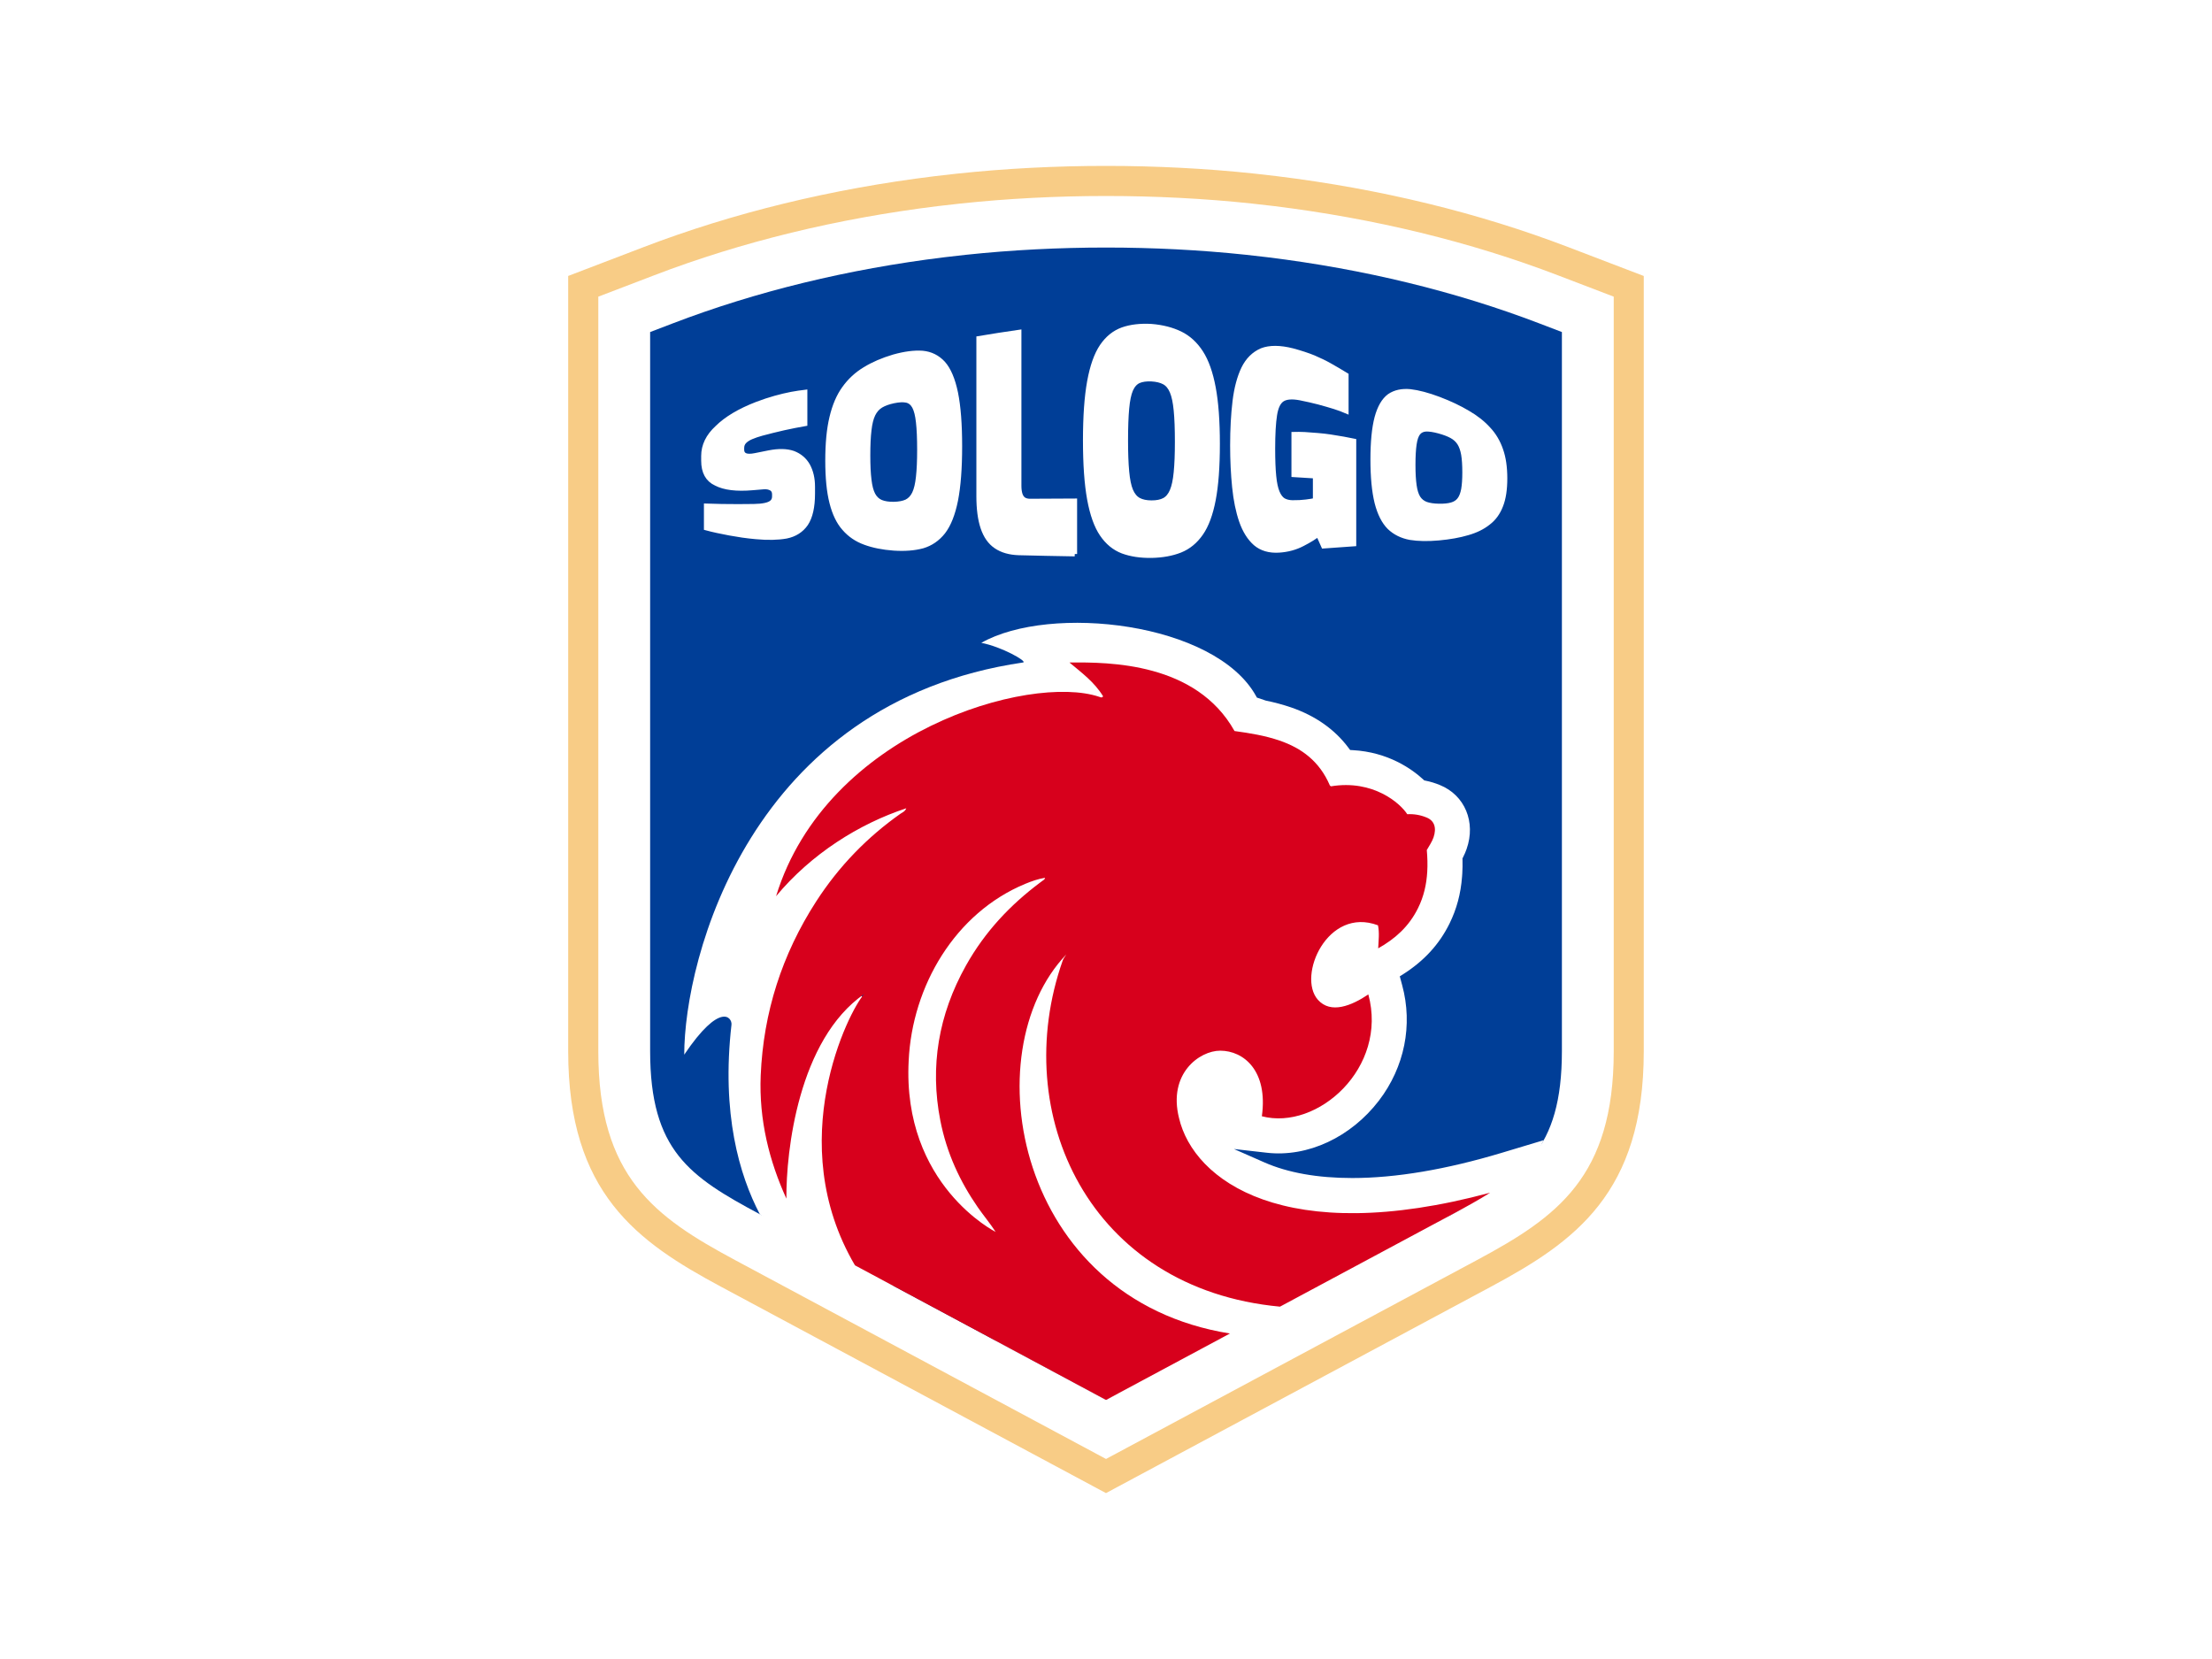 <svg class="svg-canvas" viewBox="0 0 800 600" width="1600" height="1200" preserveAspectRatio="none" version="1.1" xmlns="http://www.w3.org/2000/svg" xmlns:xlink="http://www.w3.org/1999/xlink">
      <!--滤镜-->
      <defs><filter id="filter_shadow_shape_6H2bAUF2YH" width="300%" height="300%" x="-100%" y="-100%">
                <feDropShadow dx="3.473" dy="3.473" stdDeviation="0" flood-color="#000000" flood-opacity="0.35"></feDropShadow>
              </filter></defs>
    
      <!-- 背景 -->
      <g id="background">
          <rect x="0" y="0" fill="#ffffff" width="800" height="600"></rect>
          
        </g>
    
      <!--元素-->
      
              <g id="shape_suprgWntZf" ref="shape_suprgWntZf" key="shape_suprgWntZf" mask="">
                <g transform="translate(205.494,60) rotate(0,194.506,240) scale(1,1)" style="opacity: 1;mix-blend-mode: undefined;" filter="">
                  <!--普通元素-->
                  <svg version="1.0" id="图层_1" xmlns="http://www.w3.org/2000/svg" xmlns:xlink="http://www.w3.org/1999/xlink" x="0px" y="0px" width="389.011" height="480" viewBox="0 0 267.51 330.08" enable-background="new 0 0 267.51 330.08" xml:space="preserve" class="style-removed" preserveAspectRatio="none" data-parent="shape_suprgWntZf">
<g>
	<g>
		<g>
			<path fill="#003E97" d="M20.38,41.32v178.82c0,24.76,9.84,31.24,27.24,40.56l86.14,46.18l86.14-46.18
				c17.4-9.33,27.24-15.81,27.24-40.57V41.32l-5.62-2.15c-20.82-7.96-43.58-13.5-67.67-16.46l-5.34-0.61
				c-22.56-2.39-46.9-2.4-69.61,0.01l-5.34,0.61C69.57,25.67,46.81,31.2,26,39.17L20.38,41.32z" stroke-width="0"></path>
		</g>
	</g>
	<g>
		<g>
			<path fill="#F8CC86" d="M133.75,330.08l-95.77-51.34C17.2,267.59,0,255.5,0,220.21V27.37l18.72-7.16
				C41.07,11.66,65.44,5.72,91.14,2.56l5.51-0.63c24.16-2.57,50.01-2.57,74.07-0.01l5.5,0.63c25.8,3.17,50.2,9.11,72.56,17.67
				l18.72,7.16v192.83c0,35.29-17.2,47.38-37.99,58.53L133.75,330.08z M7.49,32.52v187.69c0,31.27,14.11,41.24,34.04,51.93
				l92.23,49.45l92.23-49.45c19.93-10.69,34.04-20.67,34.04-51.93V32.52l-13.91-5.32c-21.79-8.34-45.6-14.13-70.77-17.23l-5.44-0.62
				c-23.48-2.49-48.86-2.49-72.43,0.02l-5.45,0.62c-25.08,3.08-48.85,8.87-70.63,17.21L7.49,32.52z" stroke-width="0"></path>
		</g>
	</g>
	<g>
		<path fill="#FFFFFF" d="M232.18,245.45c-13.85,4.16-26.36,6.27-37.18,6.27c-8.65,0-16.01-1.31-21.89-3.9l-7.54-3.32l8.18,0.93
			c10.22,1.17,20.94-3.89,27.89-12.97c6.36-8.32,8.47-18.79,5.77-28.71l-0.59-2.19l0.78-0.49c5.24-3.33,9.03-7.45,11.58-12.62
			c1.78-3.6,2.81-7.43,3.13-11.7l0.05-0.7c0.07-1.15,0.09-2.3,0.06-3.5l-0.01-0.31l0.14-0.28c0.36-0.7,0.65-1.38,0.89-2.07
			c2.35-6.69-0.44-13.38-6.63-15.9c-1.16-0.48-2.36-0.85-3.57-1.09l-0.34-0.07l-0.25-0.24c-2.73-2.51-8.64-6.81-17.59-7.29
			l-0.59-0.03l-0.35-0.47c-3.42-4.62-8.25-8.03-14.35-10.13c-1.94-0.66-3.99-1.22-6.28-1.69l-2.21-0.75l-0.23-0.42
			c-10.21-18.34-51.16-22.92-68.31-13.19c5.02,0.95,11.52,4.62,10.41,4.88c-68.07,9.97-84.29,73.75-84.29,97.54
			c8.98-13.3,11.95-9.23,11.75-7.44c-2.53,22.1,1.94,37.37,7.06,47.14l9.69,7.21l23.59,10.64c0-0.37,0-0.73,0.01-1.13
			c0.01-0.78,0.02-1.59,0.02-2.44v-2.52l-1.34-2.13c-9.59-15.23-8.65-31.15-6.17-41.84l2.03-8.77l0.43,8.99
			c1.49,31.34,25.45,43.68,26.47,44.19l28.77,14.4l-1.58-2.43l4.97,3.26c3.5,2.29,7.28,4.29,11.23,5.94l2.83,1.18l-2.86,1.13
			c-3.79,1.5-7.49,2.26-10.99,2.26h0c-1.88,0-3.73-0.22-5.5-0.66c-7.81-1.92-15.84-3.93-23.06-5.9l27.54,14.76l30.62-13.49
			l55.52-32.69c6.3-3.38,13.63-4.59,17.83-8.22c2.79-2.41,3.08-6.89,4.87-10.16L232.18,245.45z M103.97,237.13l-2.45,0.43
			c-0.15-0.62-0.28-1.24-0.4-1.86c-1.95-10.01-0.82-19.38,3.44-28.63l2.31,0.93C103.79,216.89,102.78,226.97,103.97,237.13z
			 M117.23,168.43c-2.76,0.44-5.11,1.32-6.86,2.04c-15.63,6.46-27.73,20.8-32.38,38.37l-0.55,2.09l-10.65-10.57
			c-1.13,1.11-2.23,2.32-3.27,3.6l-4.79,5.86l2.65-7.09c1.95-5.19,4.5-10.26,7.59-15.05c4.93-7.64,10.96-13.94,18.42-19.26
			c2.29-1.35,3.87-3.15,4.78-5.42l7.35-18.28l0.5-0.2c8.07-3.18,16.45-5,22.99-5c3.17,0,5.08,0.4,6.13,0.74
			c4.17,1.6,8.54,0.16,11-3.29l0.69-0.97l1.06,0.56c1.22,0.77,2.4,1.67,3.52,2.67l11.21,10l-30.03,31.39l7.23-14.84L117.23,168.43z
			 M179.54,275.14c-18.04-1.29-33.02-9.12-42.17-22.05c-10.14-14.33-12.55-33.68-6.45-51.76l0.13-0.28c0.1-0.16,0.21-0.32,0.31-0.49
			l28.7-48.25l6,5.35l-2.01-8.54l1.81,0.26c3.69,0.53,6.07,1.05,8.22,1.79c3.78,1.3,5.96,3.18,7.28,6.28
			c0.66,1.56,1.71,2.85,3.12,3.85l2.86,2.23l3.77-0.62c0.78-0.13,1.55-0.19,2.29-0.19c4.85,0,7.55,2.83,7.84,3.16l0.12,0.16
			l2.71,4.21l0.69-0.04l0.09,1.23c0.09,1.25,0.11,2.38,0.05,3.46c-0.1,1.74-0.37,3.13-0.81,4.4l-0.39,1.1l-1.13-0.31
			c-1.8-0.5-3.63-0.76-5.43-0.76c-8,0-15.26,5.06-18.95,13.21c-3.4,7.51-2.75,15.59,1.64,20.59c2.23,2.54,5.15,4.16,8.45,4.7
			l1.73,0.28l-0.84,1.54c-0.42,0.77-0.9,1.52-1.44,2.22c-1.47,1.92-3.33,3.53-5.4,4.66l-1.38,0.76l-0.42-1.51
			c-0.86-3.06-2.29-5.76-4.27-8.03c-3.56-4.09-8.72-6.43-14.15-6.43c-5.59,0-11.38,2.97-15.1,7.75c-4.2,5.38-5.49,12.38-3.65,19.71
			c3.27,14.02,15.87,24.71,33.7,28.62l0.57,0.12l4.11,7.8L179.54,275.14z" stroke-width="0"></path>
	</g>
	<g>
		<path fill="#D7001C" d="M213.49,162.06c-1.57-0.65-3.17-0.91-4.81-0.82c-1.68-2.66-8.42-8.68-18.97-6.94
			c-0.14-0.11-0.26-0.15-0.29-0.24c-2.57-6-7.04-9.26-12.48-11.13c-3.61-1.24-7.35-1.85-11.22-2.38
			c-9.54-17.04-31.1-17.15-41.05-17.04c3.01,2.53,6.19,4.84,8.37,8.41c-0.36,0.5-0.69,0.18-0.97,0.12
			c-17.23-5.82-67.79,8.64-80.37,49.59c8.73-10.5,20.59-17.98,32.39-21.87c-0.34,0.85-1,1.03-1.48,1.38
			c-8.1,5.72-15.18,12.88-20.95,21.82c-8.46,13.12-13.12,27.54-13.78,43.26c-0.46,11.08,2.15,21.32,6.39,30.63
			c-0.09-11.78,2.96-39.5,19.34-50.89c-3.8,4.16-20.31,36.81-2.29,67.47l62.45,33.48l30.81-16.52
			c-53.25-8.51-63.94-69.99-40.7-94.27c-0.3,0.5-0.69,0.95-0.88,1.48c-13.48,38.21,6.64,81.7,54.03,86.11l42.88-22.99
			c3.43-1.84,6.57-3.57,9.39-5.35c-51.09,13.77-73.76-3.07-77.38-18.56c-2.78-11.07,5.09-16.76,10.24-16.76
			c5.82,0,11.93,4.97,10.36,16.31c13.84,3.63,31.43-12.07,26.48-30.3c-4.13,2.78-9.35,4.96-12.56,1.31
			c-5.18-5.89,2.4-23.23,14.96-18.5c0.39,1.88,0.15,3.68,0.05,5.73c4.19-2.36,7.63-5.39,9.91-10c1.45-2.92,2.11-5.95,2.29-9.03l0,0
			v0c0.11-1.79,0.05-3.6-0.11-5.42c0.6-1.05,1.27-2,1.67-3.13C216.01,164.66,215.46,162.86,213.49,162.06z M118.4,177.47
			c-0.36,0.28-0.73,0.54-1.09,0.81c-7.24,5.43-13.59,12.04-18.38,20.59c-6.86,12.25-8.99,25.13-6.39,38.49
			c1.59,8.2,4.93,15.27,9.32,21.62c1.43,2.07,3.03,3.95,4.45,6.14c0,0-23.24-11.63-21.63-42.58c0.87-18.53,11.5-36.75,29.03-44
			c1.58-0.65,3.19-1.22,4.9-1.49C118.5,177.28,118.47,177.42,118.4,177.47z" stroke-width="0"></path>
	</g>
</g>
</svg>
                </g>
              </g>
              <g id="shape_6H2bAUF2YH" ref="shape_6H2bAUF2YH" key="shape_6H2bAUF2YH" mask="">
                <g transform="translate(97.943,-43.876) rotate(0,301.439,206.366) scale(1,1)" style="opacity: 1;mix-blend-mode: normal;" filter="url(#filter_shadow_shape_6H2bAUF2YH)">
                  <!--普通元素-->
                  <svg xmlns="http://www.w3.org/2000/svg" version="1.1" xmlns:xlink="http://www.w3.org/1999/xlink" width="602.878" height="456.957" viewBox="0 -22.271 376.281 285.206" data-ligature="true" data-parent="shape_6H2bAUF2YH">
  <g data-role="text" data-width="125.696" data-height="38">
    <path d="M109.51 126.29Q109.51 126.29 109.51 126.29 107.96 126.15 106.48 125.94 105 125.72 103.57 125.46 102.14 125.19 100.83 124.91 99.51 124.63 98.3 124.3 98.3 124.3 98.3 124.3 98.3 121.81 98.3 119.32 99.89 119.38 101.74 119.41 103.59 119.44 105.5 119.44 107.4 119.44 109.04 119.41 109.04 119.41 109.04 119.41 110.58 119.39 111.62 119.16 112.65 118.94 113.16 118.47 113.68 117.99 113.68 117.18 113.68 117.18 113.68 117.18 113.68 116.93 113.68 116.68 113.68 115.75 112.96 115.34 112.22 114.95 111.24 115.03 111.24 115.03 111.24 115.03 110 115.13 108.75 115.24 103.31 115.71 100.5 114.23 97.68 112.94 97.68 109.1 97.68 109.1 97.68 109.1 97.68 108.57 97.68 108.04 97.68 104.52 100.77 101.67 103.88 98.6 109.69 96.35 109.69 96.35 109.69 96.35 111.9 95.51 113.85 94.97 115.79 94.43 117.5 94.1 119.22 93.79 120.58 93.63 120.58 93.63 120.58 93.63 120.58 97.19 120.58 100.77 118.43 101.14 115.73 101.73 113.03 102.35 110.82 102.95 110.82 102.95 110.82 102.95 109.51 103.31 108.47 103.75 107.45 104.18 106.87 104.79 106.32 105.38 106.32 106.25 106.32 106.25 106.32 106.25 106.32 106.44 106.32 106.63 106.32 107.56 107.06 107.9 107.81 108.24 109.37 107.92 109.37 107.92 109.37 107.92 110.91 107.61 112.46 107.3 115.74 106.66 117.93 107.42 120.11 108.26 121.21 110.21 122.31 112.23 122.31 114.98 122.31 114.98 122.31 114.98 122.31 115.75 122.31 116.54 122.31 121.04 120.77 123.35 119.22 125.57 116.36 126.15 113.5 126.66 109.51 126.29 109.51 126.29 109.51 126.29" fill="rgb(255, 255, 255)" stroke="rgb(255, 255, 255)" stroke-width="1.067" data-glyph-w="19.104" data-glyph-h="42.528" data-glyph-ascender="32.064" data-glyph-descender="-10.464" data-kerning="0"></path>
    <path d="M140.61 128.87Q140.61 128.87 140.61 128.87 136.9 128.6 134.12 127.57 131.32 126.56 129.44 124.38 127.57 122.29 126.63 118.56 125.69 114.89 125.69 109.08 125.69 109.08 125.69 109.08 125.69 103.25 126.63 99.36 127.57 95.37 129.44 92.79 131.32 90.15 134.12 88.46 136.9 86.76 140.61 85.66 140.61 85.66 140.61 85.66 144.32 84.62 147.11 84.82 149.88 85.08 151.77 87.14 153.65 89.27 154.59 93.8 155.52 98.37 155.52 105.85 155.52 105.85 155.52 105.85 155.52 113.31 154.59 118.05 153.65 122.72 151.77 125.17 149.88 127.56 147.11 128.37 144.32 129.12 140.61 128.87 140.61 128.87 140.61 128.87M140.61 118.92Q140.61 118.92 140.61 118.92 142.38 118.89 143.52 118.37 144.65 117.81 145.28 116.49 145.91 115.16 146.16 112.77 146.43 110.36 146.43 106.66 146.43 106.66 146.43 106.66 146.43 102.78 146.16 100.42 145.91 98.08 145.28 96.9 144.65 95.74 143.52 95.48 142.38 95.24 140.61 95.61 140.61 95.61 140.61 95.61 138.87 95.97 137.72 96.65 136.58 97.34 135.94 98.66 135.31 99.96 135.06 102.19 134.79 104.41 134.79 107.94 134.79 107.94 134.79 107.94 134.79 111.3 135.06 113.45 135.31 115.61 135.94 116.79 136.58 117.99 137.72 118.47 138.87 118.94 140.61 118.92 140.61 118.92 140.61 118.92" fill="rgb(255, 255, 255)" stroke="rgb(255, 255, 255)" stroke-width="1.067" data-glyph-w="22.656" data-glyph-h="42.528" data-glyph-ascender="32.064" data-glyph-descender="-10.464" data-kerning="0"></path>
    <path d="M181.47 130.17Q175.16 130.07 168.86 129.91 165.71 129.81 163.69 128.42 161.68 127.05 160.74 124.22 159.8 121.44 159.8 117.09 159.8 117.09 159.8 117.09 159.8 99.3 159.8 81.51 164.35 80.74 168.9 80.09 168.9 97.42 168.9 114.77 168.9 115.9 169.15 116.71 169.42 117.51 169.97 117.88 170.55 118.23 171.34 118.23 171.34 118.23 171.34 118.23 176.4 118.2 181.47 118.18 181.47 124.16 181.47 130.17 181.47 130.17 181.47 130.17" fill="rgb(255, 255, 255)" stroke="rgb(255, 255, 255)" stroke-width="1.067" data-glyph-w="17.184" data-glyph-h="42.528" data-glyph-ascender="32.064" data-glyph-descender="-10.464" data-kerning="0"></path>
    <path d="M198.79 130.52Q198.79 130.52 198.79 130.52 195.08 130.57 192.29 129.54 189.49 128.47 187.62 125.71 185.74 122.95 184.8 117.81 183.86 112.66 183.86 104.53 183.86 104.53 183.86 104.53 183.86 96.38 184.8 91.23 185.74 86.06 187.62 83.28 189.49 80.53 192.29 79.52 195.08 78.55 198.79 78.77 198.79 78.77 198.79 78.77 202.5 79.08 205.28 80.43 208.07 81.79 209.95 84.7 211.82 87.59 212.76 92.62 213.7 97.6 213.7 105.34 213.7 105.34 213.7 105.34 213.7 113.06 212.76 117.94 211.82 122.84 209.95 125.51 208.07 128.22 205.28 129.34 202.5 130.44 198.79 130.52 198.79 130.52 198.79 130.52M198.79 118.6Q198.79 118.6 198.79 118.6 200.56 118.61 201.69 118.02 202.82 117.41 203.45 115.91 204.08 114.44 204.34 111.74 204.61 109.04 204.61 104.86 204.61 104.86 204.61 104.86 204.61 100.46 204.34 97.74 204.08 95.02 203.45 93.52 202.82 92.01 201.69 91.39 200.56 90.78 198.79 90.68 198.79 90.68 198.79 90.68 197.04 90.6 195.9 91.09 194.76 91.61 194.11 93.08 193.48 94.55 193.23 97.3 192.97 100.06 192.97 104.54 192.97 104.54 192.97 104.54 192.97 108.81 193.23 111.57 193.48 114.32 194.11 115.84 194.76 117.37 195.9 117.99 197.04 118.6 198.79 118.6 198.79 118.6 198.79 118.6" fill="rgb(255, 255, 255)" stroke="rgb(255, 255, 255)" stroke-width="1.067" data-glyph-w="22.656" data-glyph-h="42.528" data-glyph-ascender="32.064" data-glyph-descender="-10.464" data-kerning="-0.16"></path>
    <path d="M227.55 129.33Q227.55 129.33 227.55 129.33 224.31 129.52 222.27 127.78 220.23 125.98 219.1 122.72 217.97 119.44 217.53 115.06 217.08 110.65 217.08 105.69 217.08 105.69 217.08 105.69 217.08 100.15 217.62 95.7 218.16 91.27 219.59 88.3 221.02 85.39 223.69 84.23 226.37 83.19 230.64 84.27 230.64 84.27 230.64 84.27 233.41 85.02 235.41 85.84 237.4 86.68 239.13 87.66 240.87 88.64 242.75 89.79 242.75 89.79 242.75 89.79 242.75 93.85 242.75 97.9 241.71 97.45 240.11 96.93 238.53 96.44 236.55 95.9 234.58 95.39 232.37 94.95 232.37 94.95 232.37 94.95 229.66 94.43 228.34 95.25 227.03 96.09 226.61 98.77 226.18 101.47 226.18 106.43 226.18 106.43 226.18 106.43 226.18 110.22 226.42 112.61 226.65 114.97 227.2 116.26 227.74 117.55 228.57 118.06 229.42 118.54 230.6 118.56 230.6 118.56 230.6 118.56 232.33 118.58 233.69 118.4 235.05 118.23 235.76 118.06 235.76 118.06 235.76 118.06 235.76 115.31 235.76 112.58 233.34 112.43 230.92 112.28 230.92 107.7 230.92 103.14 231.96 103.11 233.38 103.17 234.82 103.26 236.34 103.39 237.87 103.52 239.13 103.71 239.13 103.71 239.13 103.71 240.82 103.97 242.11 104.2 243.4 104.44 244.48 104.66 244.48 104.66 244.48 104.66 244.48 116.27 244.48 127.9 241.06 128.15 237.63 128.39 237.03 127.04 236.42 125.69 235.29 126.65 232.9 127.88 230.49 129.15 227.55 129.33 227.55 129.33 227.55 129.33" fill="rgb(255, 255, 255)" stroke="rgb(255, 255, 255)" stroke-width="1.067" data-glyph-w="21.6" data-glyph-h="42.528" data-glyph-ascender="32.064" data-glyph-descender="-10.464" data-kerning="0"></path>
    <path d="M263.67 126.57Q263.67 126.57 263.67 126.57 259.95 126.91 257.18 126.46 254.38 125.94 252.5 124.14 250.62 122.25 249.68 118.56 248.75 114.78 248.75 108.84 248.75 108.84 248.75 108.84 248.75 102.89 249.68 99.37 250.62 95.91 252.5 94.52 254.38 93.23 257.18 93.49 259.95 93.81 263.67 95.21 263.67 95.21 263.67 95.21 267.38 96.62 270.17 98.29 272.95 99.89 274.83 101.96 276.7 103.94 277.64 106.68 278.58 109.32 278.58 113.1 278.58 113.1 278.58 113.1 278.58 116.87 277.64 119.23 276.7 121.68 274.83 123.1 272.95 124.61 270.17 125.4 267.38 126.23 263.67 126.57 263.67 126.57 263.67 126.57M263.67 119.35Q263.67 119.35 263.67 119.35 265.45 119.38 266.57 119.05 267.7 118.73 268.33 117.89 268.95 117.08 269.23 115.58 269.49 114.09 269.49 111.75 269.49 111.75 269.49 111.75 269.49 109.29 269.23 107.72 268.95 106.13 268.33 105.15 267.7 104.15 266.57 103.53 265.45 102.91 263.67 102.43 263.67 102.43 263.67 102.43 261.93 101.96 260.77 101.99 259.64 102.05 258.99 102.84 258.36 103.65 258.11 105.39 257.85 107.14 257.85 110.07 257.85 110.07 257.85 110.07 257.85 112.86 258.11 114.68 258.36 116.49 258.99 117.5 259.64 118.5 260.77 118.92 261.93 119.32 263.67 119.35 263.67 119.35 263.67 119.35" fill="rgb(255, 255, 255)" stroke="rgb(255, 255, 255)" stroke-width="1.067" data-glyph-w="22.656" data-glyph-h="42.528" data-glyph-ascender="32.064" data-glyph-descender="-10.464" data-kerning="0"></path>
  </g>
</svg>
                </g>
              </g>
    </svg>